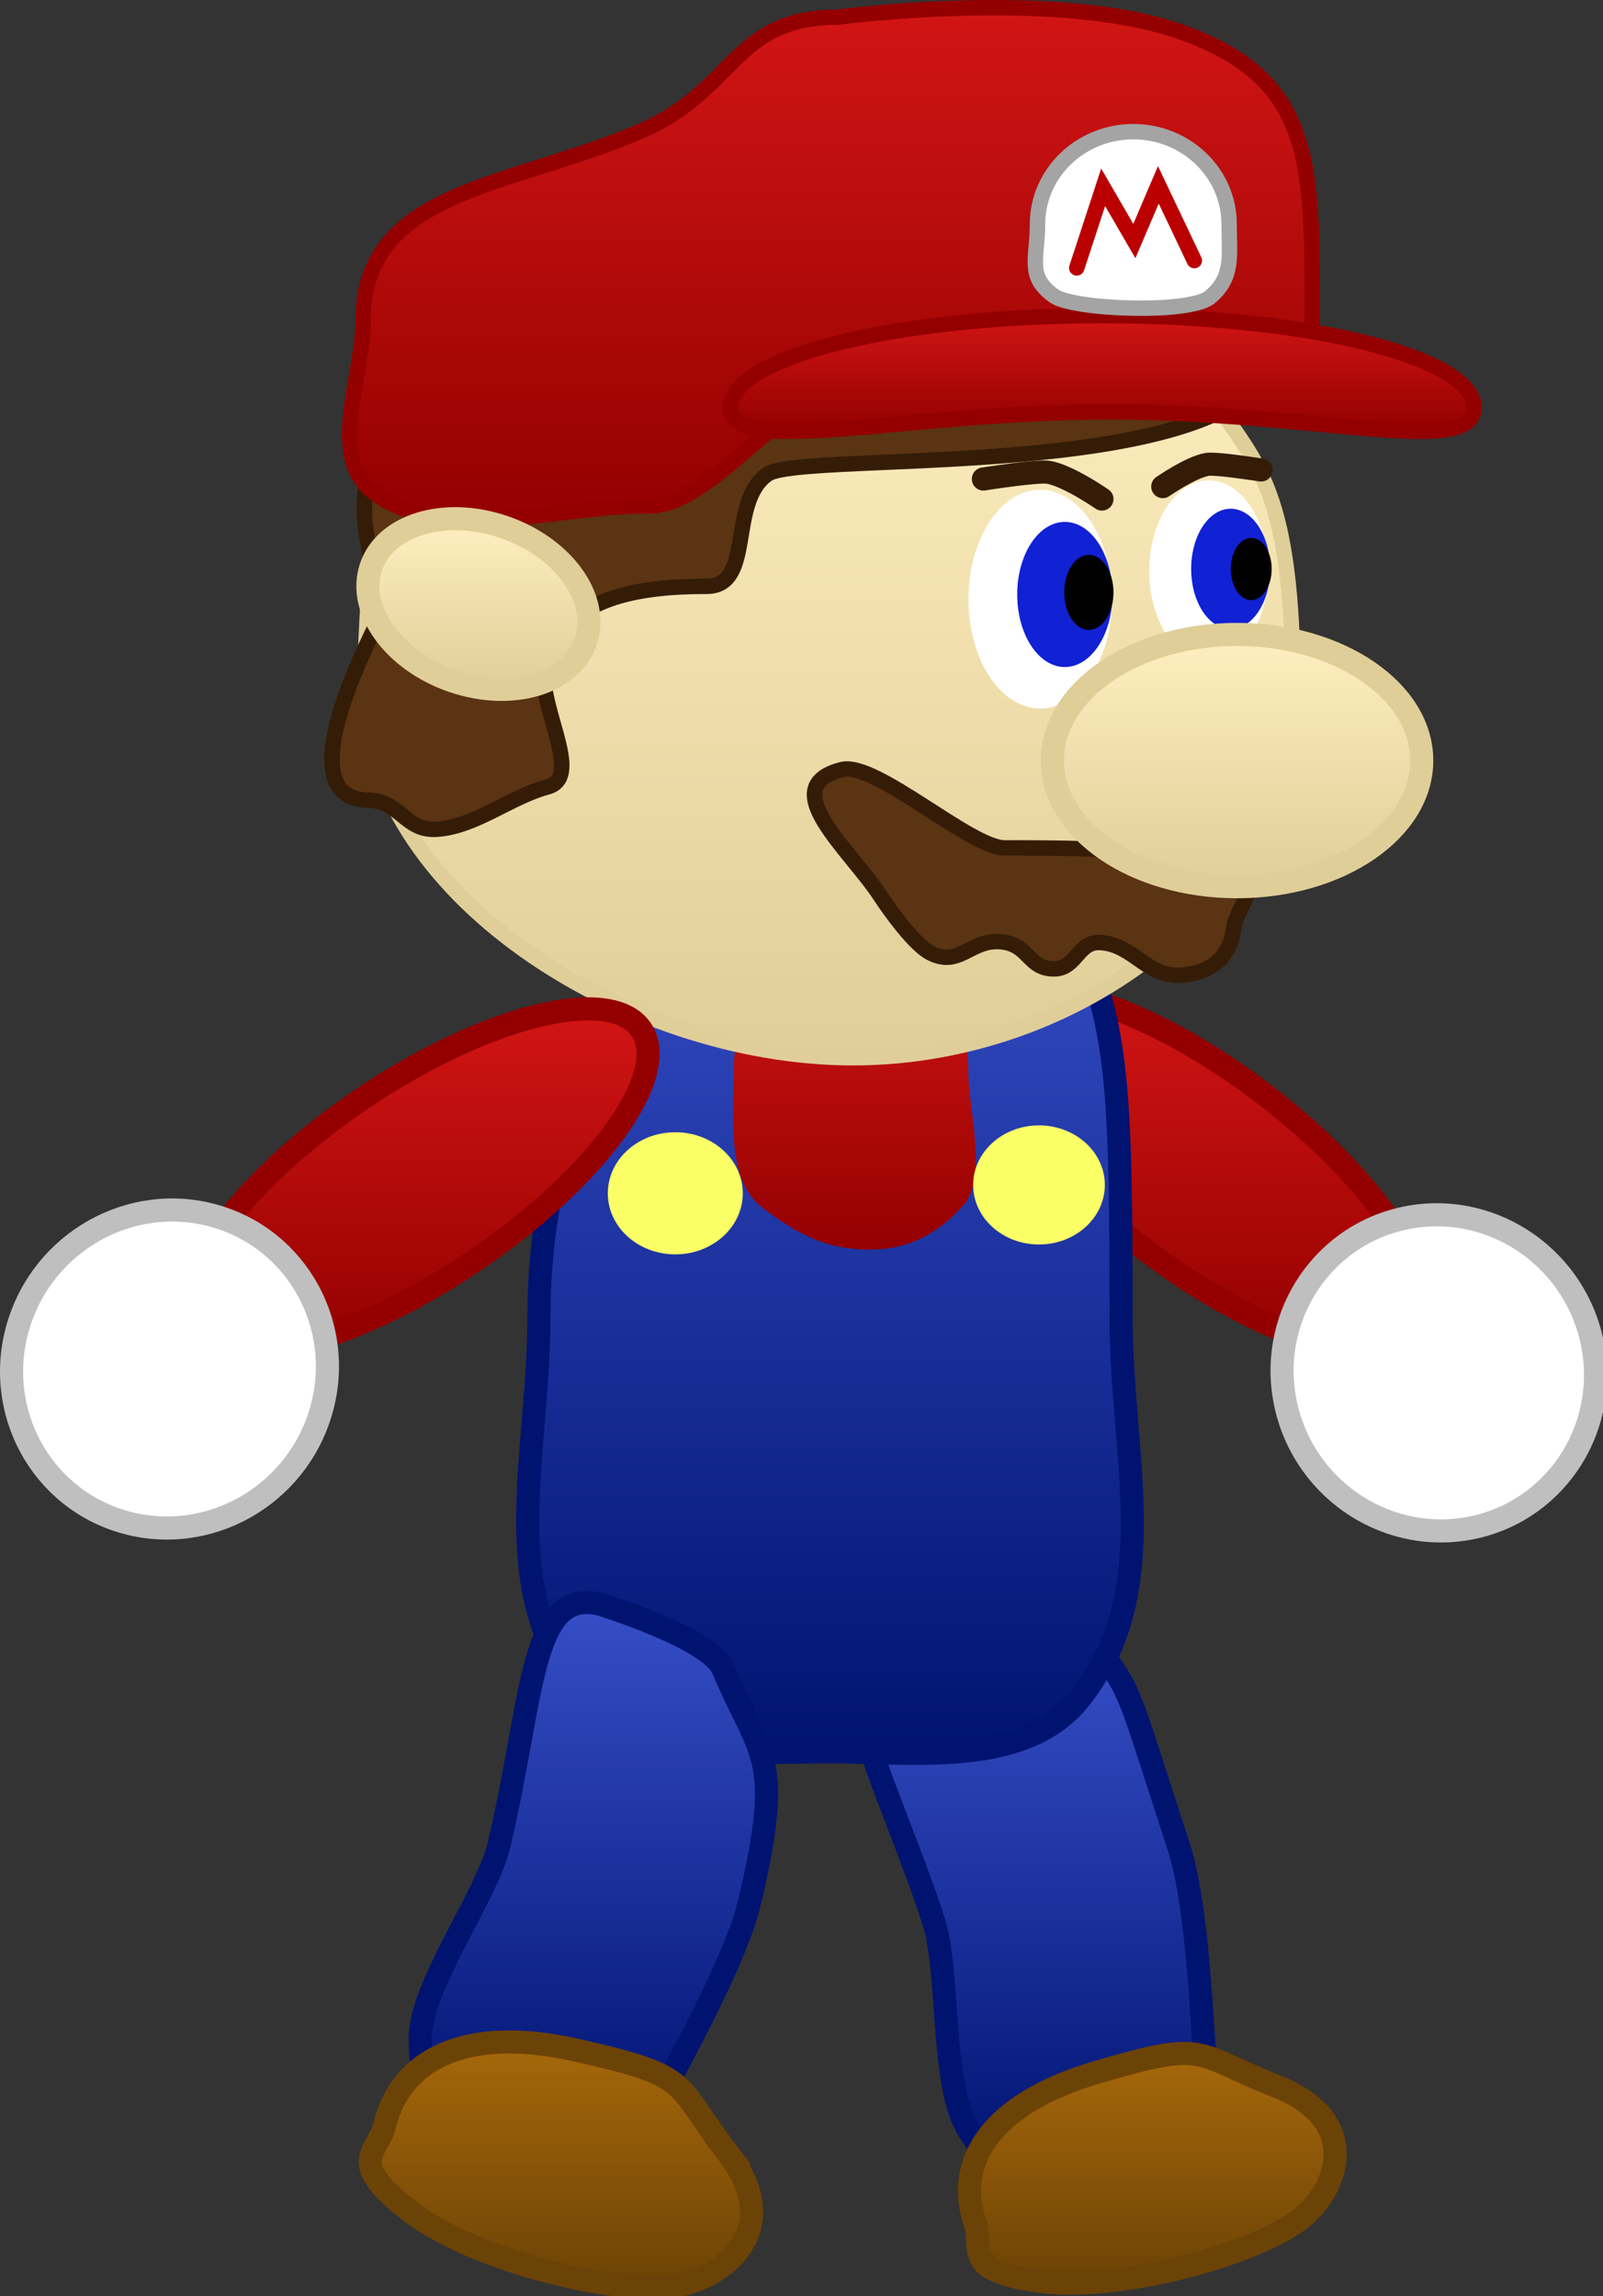 <svg version="1.1" xmlns="http://www.w3.org/2000/svg" xmlns:xlink="http://www.w3.org/1999/xlink" width="104.056" height="149.051" viewBox="0,0,104.056,149.051"><rect x="0" y="0" width="104.056" height="149.051" fill="#333333" stroke="none"/><defs><linearGradient x1="264.829" y1="174.537" x2="264.829" y2="197.856" gradientUnits="userSpaceOnUse" id="color-1"><stop offset="0" stop-color="#d21515"/><stop offset="1" stop-color="#940000"/></linearGradient><linearGradient x1="253.77" y1="216.555" x2="253.77" y2="251.525" gradientUnits="userSpaceOnUse" id="color-2"><stop offset="0" stop-color="#364ec7"/><stop offset="1" stop-color="#001371"/></linearGradient><linearGradient x1="261.498" y1="243.465" x2="261.498" y2="258.373" gradientUnits="userSpaceOnUse" id="color-3"><stop offset="0" stop-color="#a6680a"/><stop offset="1" stop-color="#6c4306"/></linearGradient><linearGradient x1="240.575" y1="165.96" x2="240.575" y2="223.984" gradientUnits="userSpaceOnUse" id="color-4"><stop offset="0" stop-color="#364ec7"/><stop offset="1" stop-color="#001371"/></linearGradient><linearGradient x1="242.165" y1="171.168" x2="242.165" y2="191.282" gradientUnits="userSpaceOnUse" id="color-5"><stop offset="0" stop-color="#d21515"/><stop offset="1" stop-color="#940000"/></linearGradient><linearGradient x1="240.511" y1="129.22" x2="240.511" y2="178.827" gradientUnits="userSpaceOnUse" id="color-6"><stop offset="0" stop-color="#ffefc0"/><stop offset="1" stop-color="#e0ce98"/></linearGradient><linearGradient x1="240.635" y1="110.661" x2="240.635" y2="143.896" gradientUnits="userSpaceOnUse" id="color-7"><stop offset="0" stop-color="#d21515"/><stop offset="1" stop-color="#940000"/></linearGradient><linearGradient x1="258.249" y1="130.649" x2="258.249" y2="138.16" gradientUnits="userSpaceOnUse" id="color-8"><stop offset="0" stop-color="#d21515"/><stop offset="1" stop-color="#940000"/></linearGradient><linearGradient x1="266.999" y1="151.346" x2="266.999" y2="167.724" gradientUnits="userSpaceOnUse" id="color-9"><stop offset="0" stop-color="#ffefc0"/><stop offset="1" stop-color="#e0ce98"/></linearGradient><linearGradient x1="217.753" y1="143.834" x2="217.753" y2="154.913" gradientUnits="userSpaceOnUse" id="color-10"><stop offset="0" stop-color="#ffefc0"/><stop offset="1" stop-color="#e0ce98"/></linearGradient><linearGradient x1="225.216" y1="214.191" x2="225.216" y2="249.142" gradientUnits="userSpaceOnUse" id="color-11"><stop offset="0" stop-color="#364ec7"/><stop offset="1" stop-color="#001371"/></linearGradient><linearGradient x1="223.108" y1="242.719" x2="223.108" y2="258.647" gradientUnits="userSpaceOnUse" id="color-12"><stop offset="0" stop-color="#a6680a"/><stop offset="1" stop-color="#6c4306"/></linearGradient><linearGradient x1="213.829" y1="175.655" x2="213.829" y2="197.874" gradientUnits="userSpaceOnUse" id="color-13"><stop offset="0" stop-color="#d21515"/><stop offset="1" stop-color="#940000"/></linearGradient></defs><g transform="translate(-186.698,-110.161)"><g data-paper-data="{&quot;isPaintingLayer&quot;:true}" fill-rule="nonzero" stroke-linejoin="miter" stroke-miterlimit="10" stroke-dasharray="" stroke-dashoffset="0" style="mix-blend-mode: normal"><path d="" data-paper-data="{&quot;origPos&quot;:null}" fill="#c1770b" stroke="#6c4306" stroke-width="1.5" stroke-linecap="butt"/><g data-paper-data="{&quot;origPos&quot;:null,&quot;origRot&quot;:0}" stroke-width="1.5" stroke-linecap="butt"><path d="M251.058,175.656c2.19,-2.749 10.131,-0.258 17.737,5.563c7.606,5.821 11.996,12.769 9.806,15.518c-2.19,2.749 -10.131,0.258 -17.737,-5.563c-7.606,-5.821 -11.996,-12.769 -9.806,-15.518z" data-paper-data="{&quot;origRot&quot;:0,&quot;origPos&quot;:null,&quot;index&quot;:null}" fill="url(#color-1)" stroke="#940000"/><path d="M277.791,189.259c5.472,-1.209 10.94,2.299 12.213,7.835c1.273,5.536 -2.131,11.004 -7.603,12.213c-5.472,1.209 -10.94,-2.299 -12.213,-7.835c-1.273,-5.536 2.131,-11.004 7.603,-12.213z" data-paper-data="{&quot;origPos&quot;:null,&quot;index&quot;:null}" fill="#ffffff" stroke="#bfbfbf"/></g><g data-paper-data="{&quot;origPos&quot;:null,&quot;origRot&quot;:0}" stroke-width="1.5" stroke-linecap="butt"><path d="M263.205,230.015c1.067,3.264 1.4,9.292 1.632,12.711c0.333,4.918 -1.352,6.027 -6.287,7.541c-4.957,1.521 -6.33,2.403 -8.985,-1.827c-1.826,-2.91 -1.201,-10.304 -2.261,-13.546c-3.131,-9.575 -7.107,-15.567 -2.649,-16.935c0,0 7.304,-1.65 9.068,-0.326c0,0 2.885,-2.478 4.697,0.081c1.825,2.577 1.653,2.726 4.785,12.301z" data-paper-data="{&quot;origPos&quot;:null,&quot;origRot&quot;:0}" fill="url(#color-2)" stroke="#001371"/><path d="M269.529,245.587c5.464,2.17 4.103,6.327 1.955,8.314c-2.601,2.406 -11.85,5.041 -17.165,4.365c-5.315,-0.676 -3.751,-2.134 -4.328,-3.813c-1.283,-3.733 0.746,-7.661 7.934,-9.77c7.189,-2.109 6.139,-1.265 11.603,0.905z" data-paper-data="{&quot;origPos&quot;:null,&quot;origRot&quot;:0}" fill="url(#color-3)" stroke="#6c4306"/></g><g data-paper-data="{&quot;origPos&quot;:null}" stroke-linecap="butt"><path d="M259.469,195.633c0,9.08 2.841,17.876 -2.692,24.815c-3.547,4.447 -10.703,3.437 -16.202,3.437c-5.499,0 -12.655,0.723 -16.202,-3.724c-5.533,-6.939 -2.692,-15.448 -2.692,-24.528c0,-15.603 8.459,-28.252 18.894,-28.252c0,0 11.737,-4.313 15.226,2.089c3.472,6.372 3.668,10.56 3.668,26.163z" data-paper-data="{&quot;origPos&quot;:null}" fill="url(#color-4)" stroke="#001371" stroke-width="1.5"/><path d="M249.552,179.634c0,2.635 1.31,6.985 -0.342,8.8c-1.785,1.96 -3.673,2.862 -6.135,2.848c-2.726,-0.016 -4.606,-0.982 -6.881,-2.718c-2.339,-1.784 -1.87,-5.689 -1.87,-8.929c0,-4.676 3.409,-8.466 7.615,-8.466c4.205,0 7.615,3.79 7.615,8.466z" data-paper-data="{&quot;origPos&quot;:null}" fill="url(#color-5)" stroke="none" stroke-width="0"/><path d="M234.915,187.627c0,2.189 -1.962,3.964 -4.381,3.964c-2.42,0 -4.381,-1.775 -4.381,-3.964c0,-2.189 1.962,-3.964 4.381,-3.964c2.42,0 4.381,1.775 4.381,3.964z" data-paper-data="{&quot;origPos&quot;:null}" fill="#faff66" stroke="none" stroke-width="1.5"/><path d="M258.416,187.084c0,2.135 -1.913,3.866 -4.274,3.866c-2.36,0 -4.274,-1.731 -4.274,-3.866c0,-2.135 1.913,-3.866 4.274,-3.866c2.36,0 4.274,1.731 4.274,3.866z" data-paper-data="{&quot;origPos&quot;:null}" fill="#faff66" stroke="none" stroke-width="1.5"/></g><g data-paper-data="{&quot;origPos&quot;:null}"><path d="M270.632,155.085c0,13.112 -13.735,23.742 -28.564,23.742c-14.829,0 -31.679,-10.788 -31.679,-23.901c0,-4.746 0.689,-16.703 3.198,-20.702c5.781,-9.216 17.745,-2.881 28.481,-2.881c0,0 17.478,-3.99 23.39,4.777c2.805,4.16 5.174,5.853 5.174,18.965z" data-paper-data="{&quot;origPos&quot;:null}" fill="url(#color-6)" stroke="#e0ce98" stroke-width="1" stroke-linecap="butt"/><path d="M268.509,128.499c8.097,13.945 -29.334,10.617 -31.983,12.444c-2.601,1.795 -0.819,7.281 -3.96,7.281c-4.403,0 -9.256,0.7 -10.467,5.013c-0.701,2.496 2.601,7.351 0.137,8.011c-2.428,0.65 -4.705,2.599 -7.211,2.749c-2.032,0.122 -2.359,-1.858 -4.395,-1.889c-5.797,-0.088 0.788,-11.729 0.925,-12.339c0.046,-0.203 -1.206,-4.361 -1.206,-6.38c0,-10.952 10.779,-16.776 17.855,-16.776c7.076,0 32.207,-12.057 40.304,1.887z" data-paper-data="{&quot;origPos&quot;:null}" fill="#5a3413" stroke="#351c06" stroke-width="1" stroke-linecap="butt"/><path d="M267.914,167.289c0,0.918 -1.035,2.224 -1.137,3.136c-0.215,1.938 -1.587,2.959 -3.513,3.046c-2.126,0.096 -3.016,-2.003 -5.14,-2.123c-1.475,-0.084 -1.54,1.711 -3.017,1.711c-1.609,0 -1.592,-1.445 -3.177,-1.726c-2.164,-0.383 -2.866,1.697 -4.827,0.696c-1.026,-0.523 -2.618,-2.721 -3.25,-3.691c-2.002,-3.071 -6.906,-7.101 -2.506,-8.219c2.165,-0.55 8.333,5.086 10.565,5.086c0,0 3.74,-0.017 5.598,0.08c4.213,0.219 10.403,-2.342 10.403,2.004z" data-paper-data="{&quot;origPos&quot;:null}" fill="#5a3413" stroke="#351c06" stroke-width="1" stroke-linecap="butt"/><path d="M271.879,130.918c0,10.023 -12.292,3.853 -29.304,3.853c-4.119,0 -9.57,8.265 -13.688,8.229c-5.839,-0.052 -13.193,2.494 -17.805,-0.772c-3.256,-2.305 -0.809,-7.551 -0.809,-11.311c0,-8.493 9.693,-8.615 18.094,-12.279c6.107,-2.663 5.94,-7.361 12.709,-7.361c0,0 13.856,-1.842 21.919,0.836c9.128,3.032 8.884,8.78 8.884,18.803z" data-paper-data="{&quot;origPos&quot;:null}" fill="url(#color-7)" stroke="#940000" stroke-width="1" stroke-linecap="butt"/><path d="M282.373,136.619c0,3.297 -10.256,0.278 -23.579,0.278c-13.324,0 -24.67,3.02 -24.67,-0.278c0,-3.297 10.801,-5.97 24.124,-5.97c13.324,0 24.124,2.673 24.124,5.97z" data-paper-data="{&quot;origPos&quot;:null}" fill="url(#color-8)" stroke="#940000" stroke-width="1" stroke-linecap="butt"/><path d="M266.484,124.72c0,2.032 0.307,3.434 -1.232,4.726c-1.329,1.115 -8.882,0.823 -10.137,-0.073c-1.788,-1.276 -1.07,-2.429 -1.07,-4.653c0,-3.32 2.785,-6.011 6.22,-6.011c3.435,0 6.22,2.691 6.22,6.011z" data-paper-data="{&quot;origPos&quot;:null}" fill="#ffffff" stroke="#a4a4a4" stroke-width="1" stroke-linecap="butt"/><path d="M258.881,149.058c0,3.921 -2.086,7.099 -4.658,7.099c-2.573,0 -4.658,-3.178 -4.658,-7.099c0,-3.921 2.086,-7.099 4.658,-7.099c2.573,0 4.658,3.178 4.658,7.099z" data-paper-data="{&quot;origPos&quot;:null}" fill="#ffffff" stroke="none" stroke-width="0" stroke-linecap="butt"/><path d="M256.594,127.555l1.713,-5.236l2.025,3.491l1.558,-3.65l2.337,4.919" data-paper-data="{&quot;origPos&quot;:null}" fill="none" stroke="#ba0000" stroke-width="1" stroke-linecap="round"/><path d="M250.533,141.258c0,0 3.514,-0.557 4.225,-0.437c1.272,0.214 3.472,1.737 3.472,1.737" data-paper-data="{&quot;origPos&quot;:null,&quot;origRot&quot;:0}" fill="none" stroke="#351c06" stroke-width="1.5" stroke-linecap="round"/><path d="M258.91,148.753c0,2.602 -1.384,4.711 -3.091,4.711c-1.707,0 -3.091,-2.109 -3.091,-4.711c0,-2.602 1.384,-4.711 3.091,-4.711c1.707,0 3.091,2.109 3.091,4.711z" data-paper-data="{&quot;origPos&quot;:null}" fill="#1121d4" stroke="none" stroke-width="0" stroke-linecap="butt"/><path d="M258.977,148.616c0,1.345 -0.716,2.436 -1.599,2.436c-0.883,0 -1.599,-1.091 -1.599,-2.436c0,-1.345 0.716,-2.436 1.599,-2.436c0.883,0 1.599,1.091 1.599,2.436z" data-paper-data="{&quot;origPos&quot;:null}" fill="#000000" stroke="none" stroke-width="0" stroke-linecap="butt"/><path d="M265.163,141.344c2.133,0 3.863,2.635 3.863,5.886c0,3.251 -1.729,5.886 -3.863,5.886c-2.133,0 -3.863,-2.635 -3.863,-5.886c0,-3.251 1.729,-5.886 3.863,-5.886z" data-paper-data="{&quot;origPos&quot;:null,&quot;index&quot;:null}" fill="#ffffff" stroke="none" stroke-width="0" stroke-linecap="butt"/><path d="M262.176,141.75c0,0 1.824,-1.263 2.879,-1.441c0.59,-0.099 3.504,0.362 3.504,0.362" data-paper-data="{&quot;origPos&quot;:null,&quot;origRot&quot;:0,&quot;index&quot;:null}" fill="none" stroke="#351c06" stroke-width="1.5" stroke-linecap="round"/><path d="M266.583,143.186c1.416,0 2.563,1.749 2.563,3.906c0,2.157 -1.148,3.906 -2.563,3.906c-1.416,0 -2.563,-1.749 -2.563,-3.906c0,-2.157 1.148,-3.906 2.563,-3.906z" data-paper-data="{&quot;origPos&quot;:null,&quot;index&quot;:null}" fill="#1121d4" stroke="none" stroke-width="0" stroke-linecap="butt"/><path d="M267.921,145.079c0.732,0 1.326,0.904 1.326,2.02c0,1.116 -0.593,2.02 -1.326,2.02c-0.732,0 -1.326,-0.904 -1.326,-2.02c0,-1.116 0.593,-2.02 1.326,-2.02z" data-paper-data="{&quot;origPos&quot;:null,&quot;index&quot;:null}" fill="#000000" stroke="none" stroke-width="0" stroke-linecap="butt"/><path d="M278.987,159.535c0,4.523 -5.367,8.189 -11.988,8.189c-6.621,0 -11.988,-3.666 -11.988,-8.189c0,-4.523 5.367,-8.189 11.988,-8.189c6.621,0 11.988,3.666 11.988,8.189z" data-paper-data="{&quot;origPos&quot;:null}" fill="url(#color-9)" stroke="#e0ce98" stroke-width="1.5" stroke-linecap="butt"/><path d="M224.735,151.745c-0.905,2.764 -4.764,3.944 -8.62,2.634c-3.856,-1.309 -6.249,-4.612 -5.344,-7.376c0.905,-2.764 4.764,-3.944 8.62,-2.634c3.856,1.309 6.249,4.612 5.344,7.376z" data-paper-data="{&quot;origRot&quot;:0,&quot;origPos&quot;:null}" fill="url(#color-10)" stroke="#e0ce98" stroke-width="1.5" stroke-linecap="butt"/></g><g data-paper-data="{&quot;origPos&quot;:null,&quot;origRot&quot;:0}" stroke-width="1.5" stroke-linecap="butt"><path d="M235.353,233.653c-0.78,3.292 -3.635,8.565 -5.217,11.577c-2.275,4.332 -4.308,4.442 -9.357,3.293c-5.071,-1.154 -6.717,-1.083 -6.803,-5.977c-0.059,-3.366 4.334,-9.324 5.109,-12.595c2.288,-9.659 1.979,-16.696 6.54,-15.658c0,0 7.165,2.201 7.998,4.193c2.4,5.743 4.018,5.508 1.73,15.167z" data-paper-data="{&quot;origPos&quot;:null}" fill="url(#color-11)" stroke="#001371"/><path d="M233.944,249.942c3.623,4.725 0.089,7.804 -2.925,8.52c-3.651,0.867 -13.317,-1.414 -17.645,-4.71c-4.328,-3.296 -2.126,-3.827 -1.697,-5.64c0.955,-4.031 4.951,-6.565 12.498,-4.847c7.547,1.717 6.145,1.952 9.769,6.677z" data-paper-data="{&quot;origPos&quot;:null}" fill="url(#color-12)" stroke="#6c4306"/></g><g data-paper-data="{&quot;origPos&quot;:null,&quot;origRot&quot;:0}" stroke-width="1.5" stroke-linecap="butt"><path d="M217.516,191.995c-7.993,5.412 -16.123,7.457 -18.159,4.568c-2.036,-2.889 2.793,-9.618 10.786,-15.029c7.993,-5.412 16.123,-7.457 18.159,-4.568c2.036,2.889 -2.793,9.618 -10.786,15.029z" data-paper-data="{&quot;origRot&quot;:0,&quot;origPos&quot;:null}" fill="url(#color-13)" stroke="#940000"/><path d="M207.526,201.805c-1.612,5.49 -7.317,8.7 -12.744,7.17c-5.426,-1.53 -8.519,-7.222 -6.907,-12.712c1.612,-5.49 7.317,-8.7 12.744,-7.17c5.426,1.53 8.519,7.222 6.907,12.712z" data-paper-data="{&quot;origPos&quot;:null,&quot;origRot&quot;:0}" fill="#ffffff" stroke="#bfbfbf"/></g></g></g></svg>